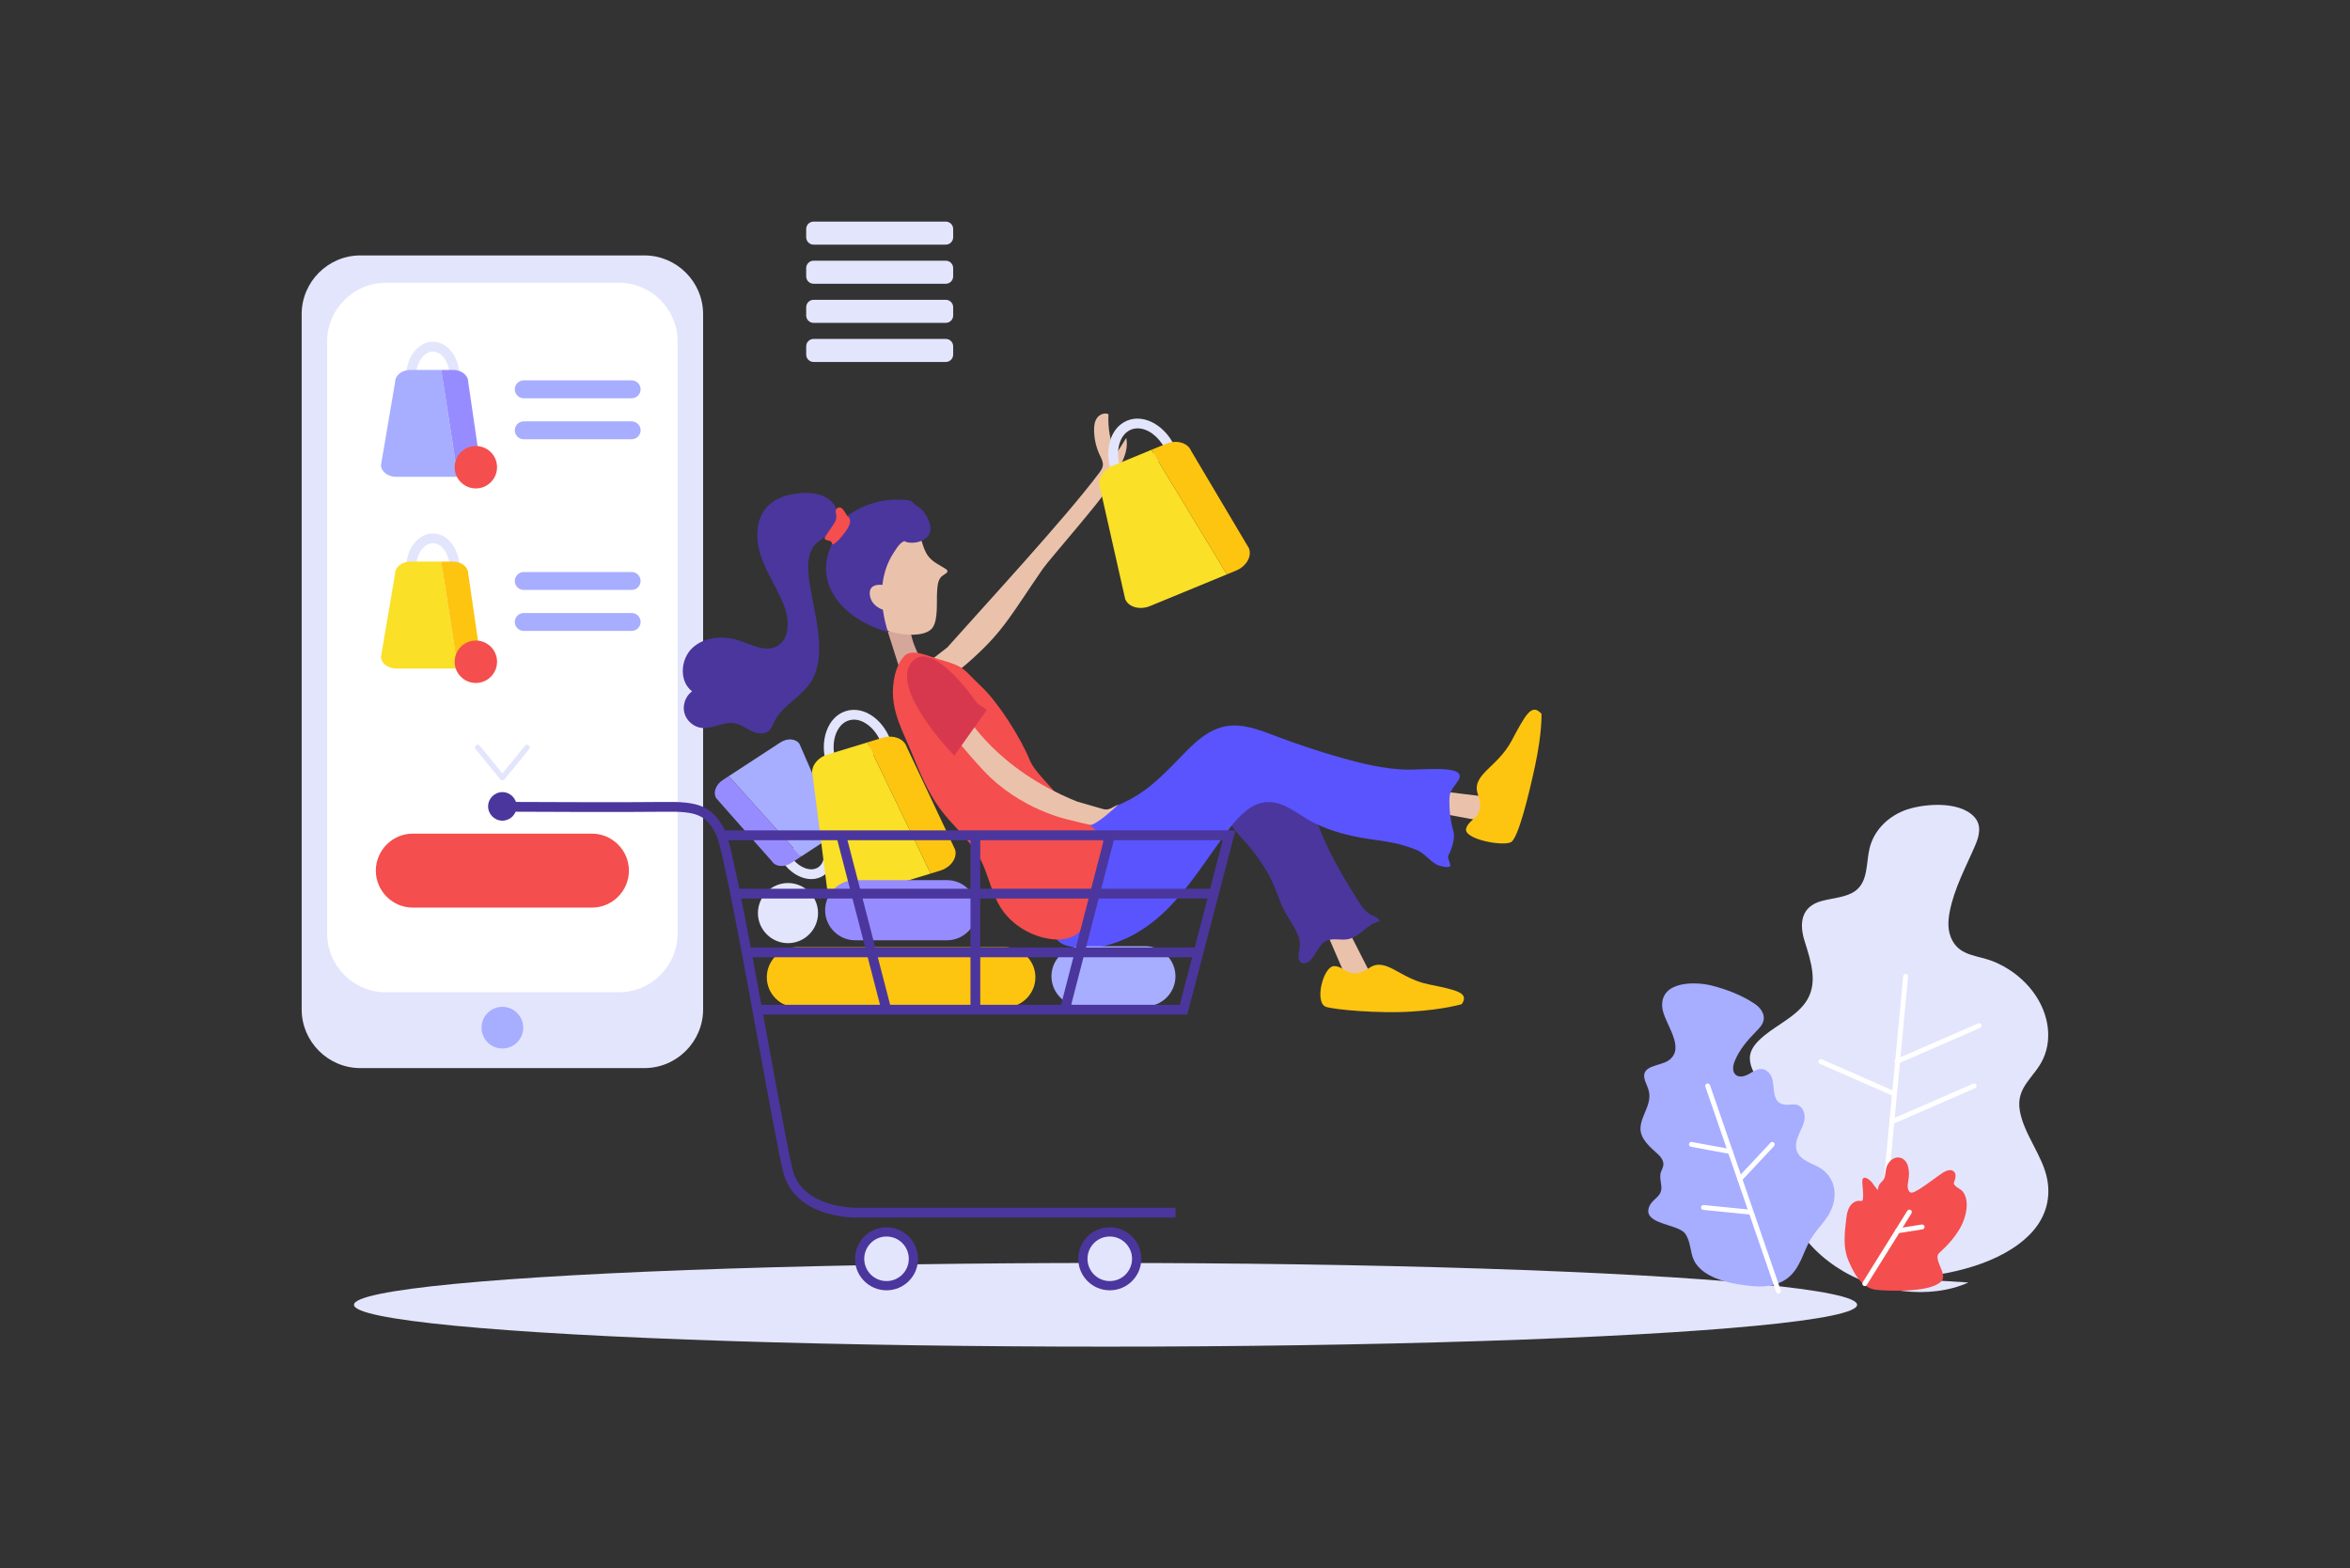 <?xml version="1.0" encoding="utf-8"?>
<!-- Generator: Adobe Illustrator 23.0.3, SVG Export Plug-In . SVG Version: 6.00 Build 0)  -->
<svg version="1.1" xmlns="http://www.w3.org/2000/svg" xmlns:xlink="http://www.w3.org/1999/xlink" x="0px" y="0px"
	 viewBox="0 0 1799.6 1200.87" style="enable-background:new 0 0 1799.6 1200.87;" xml:space="preserve">
<rect x="0" y="0" width="1799.6" height="1200.87" fill="#333333" stroke="none"/>
<style type="text/css">
	.st0{fill:#E3E5FC;}
	.st1{fill:#FFFFFF;}
	.st2{fill:#A7ADFF;}
	.st3{fill:#F44E4E;}
	.st4{fill:#978CFF;}
	.st5{fill:#FAE026;}
	.st6{fill:#FDC510;}
	.st7{fill:#4B369D;}
	.st8{fill:#EAC2AB;}
	.st9{fill:#5A54FF;}
	.st10{fill:#D4A79A;}
	.st11{fill:#D7384E;}
</style>
<g id="Nature">
	<ellipse id="Ground" class="st0" cx="846.62" cy="999.15" rx="575.54" ry="32.04"/>
	<g id="Plants">
		<path class="st0" d="M1456.75,978.96c36.07-1.92,76.01-11.31,98.08-34.13c10.87-11.24,15.89-25.62,12.94-41.6
			c-3.33-18.05-17.79-34.41-20.99-52.52c-3.3-18.65,11.32-25.45,17.96-40.17c7.52-16.65,3.66-37.78-10.54-54.42
			c-7.18-8.41-16.84-15.52-27.77-19.91c-11.66-4.68-24.7-3.95-31.22-15.76c-3.94-7.14-3.55-14.88-2.21-21.98
			c3.44-18.17,12.45-34.47,19.68-51.34c2.88-6.7,5.15-15.05-0.76-21.53c-11.99-13.13-41.15-9.92-53.8-4.9
			c-13.58,5.39-23.36,16.08-26.43,28.88c-2.72,11.32-0.98,25.1-10.7,32.47c-6.72,5.1-17.08,5.5-25.95,7.88
			c-15.91,4.27-17.34,17.21-13.08,30.78c5.15,16.41,10.52,32.83,0.73,46.82c-8.61,12.31-25.27,18.57-36.05,29.46
			c-3.62,3.66-6.63,8.07-6.62,13.21c0.05,18.19,26.08,31.28,28.16,50.38c1,9.17-0.85,17.96-2.04,26.8
			c-4.06,30.15,7.52,61.1,40.11,82.81c30.24,20.15,71.95,25.05,101.14,11.88"/>
		<g>
			<path class="st1" d="M1438.22,972.27c-0.06,0-0.12,0-0.18-0.01c-1.03-0.1-1.79-1.01-1.69-2.04l21.12-222.8
				c0.1-1.03,1.1-1.82,2.04-1.69c1.03,0.1,1.79,1.01,1.69,2.04l-21.12,222.8C1439.99,971.54,1439.18,972.27,1438.22,972.27z"/>
		</g>
		<g>
			<path class="st1" d="M1448.78,860.87c-0.72,0-1.41-0.42-1.72-1.13c-0.41-0.95,0.02-2.05,0.97-2.47l63.02-27.47
				c0.95-0.41,2.05,0.02,2.47,0.97c0.41,0.95-0.02,2.05-0.97,2.47l-63.02,27.47C1449.28,860.82,1449.03,860.87,1448.78,860.87z"/>
		</g>
		<g>
			<path class="st1" d="M1452.52,814.74c-0.72,0-1.41-0.42-1.72-1.13c-0.41-0.95,0.02-2.05,0.97-2.47l63.02-27.47
				c0.95-0.4,2.05,0.02,2.47,0.97c0.41,0.95-0.02,2.05-0.97,2.47l-63.02,27.47C1453.03,814.69,1452.78,814.74,1452.52,814.74z"/>
		</g>
		<g>
			<path class="st1" d="M1450.8,839.53c-0.25,0-0.51-0.05-0.75-0.16l-56.41-24.78c-0.95-0.42-1.38-1.52-0.96-2.47
				c0.42-0.95,1.53-1.36,2.47-0.96l56.41,24.78c0.95,0.42,1.38,1.52,0.96,2.47C1452.21,839.11,1451.52,839.53,1450.8,839.53z"/>
		</g>
		<g>
			<path class="st2" d="M1403.73,922.42c0.2-0.7,0.37-1.4,0.53-2.11c2.12-9.9-1.02-19.28-9.14-25.06
				c-6.41-4.57-16.84-5.98-19.34-14.65c-1.17-4.06,0.2-8.41,1.92-12.27c1.72-3.86,3.84-7.68,4.23-11.89s-1.54-9.03-5.57-10.33
				c-2.92-0.94-6.09,0.15-9.14-0.15c-11.37-1.15-7.49-13.96-10.59-21.27c-1.32-3.1-4.09-5.8-7.45-6.08
				c-3.58-0.31-6.76,2.04-9.88,3.81s-7.34,2.95-10.08,0.63c-2.87-2.43-2.19-7.02-0.78-10.52c3.45-8.59,9.6-15.8,16.09-22.4
				c2.67-2.71,5.56-5.63,6.1-9.4c0.69-4.78-2.74-9.27-6.74-11.97c-9.85-6.66-21.64-11.17-33.1-14.07
				c-12.32-3.12-39.29-3.77-37.89,16.34c0.84,11.99,18.72,31,5.02,40.91c-6.71,4.85-22.44,3.31-18.11,15.81
				c0.9,2.61,2.24,5.08,2.86,7.78c2.4,10.32-5.98,18.4-6.41,28.28c-0.36,8.27,7.7,14.87,13.2,19.83c2.5,2.25,4.75,5.35,4.3,8.68
				c-0.26,1.95-1.41,3.66-1.95,5.56c-1,3.52,0.2,7.25,0.44,10.9c0.52,7.8-6.67,8.88-9.25,15.08c-5.69,13.68,21.51,13.17,27.26,20.53
				c4.77,6.12,3.73,14.53,7.22,21.21c7.54,14.42,31.3,18.12,45.74,19.33c9.54,0.8,19.8-0.94,26.99-7.26
				c7.86-6.91,10.43-17.35,15.02-26.34C1390.6,940.74,1400.36,934.24,1403.73,922.42z"/>
			<path class="st3" d="M1415.39,965.01c-4.05-9.63-2.88-20.55-1.64-30.93c0.41-3.47,0.87-7.05,2.68-10.04
				c1.67-2.75,4.84-4.94,8.17-4.44c0.38,0.06,0.77,0.14,1.13,0.01c0.63-0.24,0.82-1.02,0.9-1.68c0.54-4.49-0.48-8.78-0.5-13.24
				c-0.02-5.86,5.68-1.39,7.42,0.77c1.35,1.68,2.45,3.55,3.83,5.2c0.16,0.19,0.4,0.4,0.63,0.31c0.23-0.09,0.26-0.41,0.26-0.66
				c0.01-1.2,0.38-2.4,1.04-3.4c0.72-1.09,1.77-1.93,2.62-2.93c2.54-2.96,1.47-8.31,3.42-11.91c1.86-3.44,5.27-6.47,9.45-5.61
				c6.9,1.42,7.89,10.9,6.53,17.81c-0.62,3.16-1.04,7.2,1.7,8.88c2.91,1.78,19.11-11.56,24.69-15.08c2.56-1.61,6.08-3.07,8.38-1.11
				c2.22,1.9,1.48,5.47,0.31,8.15c-1.34,3.07,4.93,5.13,6.5,7.11c5.8,7.29,2.64,19.68-1.27,27.01
				c-4.09,7.67-10.14,14.39-16.56,20.18c-5.26,4.75,6.47,15.95,1.86,21.39c-7.45,8.77-37.93,8.06-49.7,6.94
				c-10.01-0.96-15.72-9.57-19.7-17.91C1416.78,968.24,1416.07,966.63,1415.39,965.01z"/>
			<g>
				<path class="st1" d="M1427.99,984.82c-0.34,0-0.68-0.09-0.99-0.28c-0.88-0.55-1.15-1.7-0.6-2.58l34.19-54.81
					c0.55-0.88,1.72-1.14,2.58-0.6c0.88,0.55,1.15,1.7,0.6,2.58l-34.19,54.81C1429.22,984.5,1428.61,984.82,1427.99,984.82z"/>
			</g>
			<g>
				<path class="st1" d="M1453.2,944.38c-0.9,0-1.7-0.66-1.85-1.58c-0.16-1.02,0.53-1.98,1.56-2.14l18.74-2.98
					c1.03-0.18,1.99,0.53,2.15,1.56c0.16,1.02-0.53,1.98-1.56,2.14l-18.74,2.98C1453.4,944.38,1453.3,944.38,1453.2,944.38z"/>
			</g>
			<g>
				<path class="st1" d="M1361.91,990.52c-0.78,0-1.5-0.49-1.77-1.26l-54.19-157.12c-0.34-0.98,0.18-2.05,1.16-2.38
					c0.97-0.34,2.05,0.18,2.38,1.16l54.19,157.12c0.34,0.98-0.18,2.05-1.16,2.38C1362.32,990.48,1362.11,990.52,1361.91,990.52z"/>
			</g>
			<g>
				<path class="st1" d="M1339.75,930c-0.06,0-0.13,0-0.19-0.01l-35.27-3.53c-1.03-0.1-1.78-1.02-1.68-2.05
					c0.1-1.03,1.04-1.77,2.05-1.68l35.27,3.53c1.03,0.1,1.78,1.02,1.68,2.05C1341.51,929.28,1340.7,930,1339.75,930z"/>
			</g>
			<g>
				<path class="st1" d="M1325.15,883.68c-0.11,0-0.23-0.01-0.34-0.03l-29.91-5.51c-1.02-0.19-1.69-1.16-1.5-2.18
					c0.19-1.02,1.15-1.69,2.18-1.5l29.91,5.51c1.02,0.19,1.69,1.16,1.5,2.18C1326.83,883.05,1326.04,883.68,1325.15,883.68z"/>
			</g>
			<g>
				<path class="st1" d="M1332.42,904.66c-0.46,0-0.92-0.17-1.28-0.5c-0.75-0.71-0.79-1.89-0.09-2.65l24.8-26.49
					c0.71-0.75,1.89-0.79,2.65-0.09c0.75,0.71,0.79,1.89,0.09,2.65l-24.8,26.49C1333.42,904.46,1332.92,904.66,1332.42,904.66z"/>
			</g>
		</g>
	</g>
</g>
<g id="UI_1_">
	<g id="E-commerce_Mobile_1_">
		<g>
			<path class="st0" d="M493.47,817.89h-217.5c-24.73,0-44.96-20.23-44.96-44.96V240.55c0-24.73,20.23-44.96,44.96-44.96h217.5
				c24.73,0,44.96,20.23,44.96,44.96v532.37C538.43,797.65,518.2,817.89,493.47,817.89z"/>
			<path class="st1" d="M473.96,759.83H295.47c-24.73,0-44.96-20.23-44.96-44.96v-453.4c0-24.73,20.23-44.96,44.96-44.96h178.49
				c24.73,0,44.96,20.23,44.96,44.96v453.4C518.93,739.59,498.69,759.83,473.96,759.83z"/>
			<path class="st0" d="M413.68,209.82h-57.92c-1.41,0-2.56-1.15-2.56-2.56l0,0c0-1.41,1.15-2.56,2.56-2.56h57.92
				c1.41,0,2.56,1.15,2.56,2.56l0,0C416.24,208.67,415.08,209.82,413.68,209.82z"/>
			<circle class="st2" cx="384.72" cy="786.94" r="15.95"/>
			<path class="st3" d="M453.3,695H316.13c-15.57,0-28.32-12.74-28.32-28.32v0c0-15.57,12.74-28.32,28.32-28.32H453.3
				c15.57,0,28.32,12.74,28.32,28.32v0C481.62,682.25,468.88,695,453.3,695z"/>
			<path class="st2" d="M483.72,304.97h-82.64c-3.77,0-6.85-3.08-6.85-6.85v0c0-3.77,3.08-6.85,6.85-6.85h82.64
				c3.77,0,6.85,3.08,6.85,6.85v0C490.57,301.89,487.49,304.97,483.72,304.97z"/>
			<path class="st2" d="M483.72,336.35h-82.64c-3.77,0-6.85-3.08-6.85-6.85l0,0c0-3.77,3.08-6.85,6.85-6.85h82.64
				c3.77,0,6.85,3.08,6.85,6.85l0,0C490.57,333.26,487.49,336.35,483.72,336.35z"/>
			<g>
				<path class="st0" d="M383.54,596.97L383.54,596.97c-0.87-0.71-1.01-2.01-0.29-2.88l18.79-23.07c0.71-0.87,2.01-1.01,2.88-0.29
					l0,0c0.87,0.71,1.01,2.01,0.29,2.88l-18.79,23.07C385.71,597.55,384.41,597.68,383.54,596.97z"/>
				<path class="st0" d="M385.89,596.97L385.89,596.97c0.87-0.71,1.01-2.01,0.29-2.88l-18.79-23.07c-0.71-0.87-2.01-1.01-2.88-0.29
					l0,0c-0.87,0.71-1.01,2.01-0.29,2.88l18.79,23.07C383.72,597.55,385.02,597.68,385.89,596.97z"/>
			</g>
			<g>
				<g>
					<path class="st0" d="M351.91,291.91h-40.85v-3.75c0-14.59,9.16-26.46,20.43-26.46s20.43,11.87,20.43,26.46V291.91z
						 M318.82,284.42h25.33c-1.22-8.56-6.53-15.22-12.67-15.22C325.35,269.19,320.04,275.86,318.82,284.42z"/>
				</g>
				<g>
					<path class="st2" d="M314.22,283.28c-6.38,0-11.6,4.08-11.6,9.06l-10.86,63.72c0,4.98,5.22,9.06,11.6,9.06h47.24l-12.68-81.84
						H314.22z"/>
					<path class="st4" d="M367.85,356.05l-9.31-63.72c0-4.98-5.22-9.06-11.6-9.06h-9.03l12.68,81.84h5.65
						C362.63,365.11,367.85,361.04,367.85,356.05z"/>
				</g>
			</g>
			<path class="st2" d="M483.72,451.74h-82.64c-3.77,0-6.85-3.08-6.85-6.85v0c0-3.77,3.08-6.85,6.85-6.85h82.64
				c3.77,0,6.85,3.08,6.85,6.85v0C490.57,448.65,487.49,451.74,483.72,451.74z"/>
			<path class="st2" d="M483.72,483.11h-82.64c-3.77,0-6.85-3.08-6.85-6.85v0c0-3.77,3.08-6.85,6.85-6.85h82.64
				c3.77,0,6.85,3.08,6.85,6.85v0C490.57,480.03,487.49,483.11,483.72,483.11z"/>
			<g>
				<g>
					<path class="st0" d="M351.91,438.67h-40.85v-3.75c0-14.59,9.16-26.46,20.43-26.46s20.43,11.87,20.43,26.46V438.67z
						 M318.82,431.18h25.33c-1.22-8.56-6.53-15.22-12.67-15.22C325.35,415.96,320.04,422.62,318.82,431.18z"/>
				</g>
				<g>
					<path class="st5" d="M314.22,430.04c-6.38,0-11.6,4.08-11.6,9.06l-10.86,63.72c0,4.98,5.22,9.06,11.6,9.06h47.24l-12.68-81.84
						H314.22z"/>
					<path class="st6" d="M367.85,502.82l-9.31-63.72c0-4.98-5.22-9.06-11.6-9.06h-9.03l12.68,81.84h5.65
						C362.63,511.88,367.85,507.8,367.85,502.82z"/>
				</g>
			</g>
			<circle class="st3" cx="364.4" cy="357.77" r="16.24"/>
			<circle class="st3" cx="364.4" cy="506.74" r="16.24"/>
		</g>
		<path class="st7" d="M384.72,628.42L384.72,628.42c-6.01,0-10.93-4.92-10.93-10.93v0c0-6.01,4.92-10.93,10.93-10.93l0,0
			c6.01,0,10.93,4.92,10.93,10.93v0C395.65,623.51,390.73,628.42,384.72,628.42z"/>
	</g>
</g>
<g id="Characters">
	<g id="Woman">
		<path id="Arm_1_" class="st8" d="M725.44,495.76c28.4-31.97,90.58-99.25,116.13-133.41c1.34-1.79,2.71-3.68,2.98-5.87
			c0.34-2.77-1.13-5.4-2.33-7.94c-2.83-5.98-4.34-12.54-4.39-19.12c-0.03-3.26,0.35-6.69,2.26-9.38c1.91-2.68,5.74-4.3,8.76-2.87
			c-0.56,10.57,1.35,21.26,5.54,31.03c2.71-4.3,5.42-8.59,8.12-12.89c2.76,14.34-9,26.94-15.3,40.18
			c-3.19,6.71-44.24,53.72-48.48,59.86c-23.61,34.17-29.69,46.99-53.18,68.32c-6.23,5.66-12.68,11.46-20.64,14.43
			c-7.96,2.98-17.91,2.5-23.95-3.36L725.44,495.76z"/>
		<g id="Leg_1_">
			<path class="st8" d="M1025.84,699.2l23.67,46.53l-15.38,10.55l-21.69-50.21C1012.43,706.07,1020.08,699.16,1025.84,699.2z"/>
			<path class="st6" d="M1119.42,768.91c0,0-13.28,4.14-38.72,5.72c-25.44,1.58-59.31-1.53-65.3-3.66
				c-9.11-3.23-2.12-31.24,6.36-31.18s11.76,11.56,26.73,1.43c12.82-8.68,23.03,7.93,45.33,12.5S1125.15,760.13,1119.42,768.91z"/>
			<path class="st7" d="M975.5,677.93c2.9,6.75,4.98,13.87,8.49,20.33c4.93,9.08,12.91,17.92,11.29,28.12
				c-0.6,3.82-2.12,8.75,1.18,10.76c2.46,1.5,5.66-0.22,7.58-2.37c4.15-4.66,6.03-11.69,11.68-14.33c5.05-2.36,11.06-0.2,16.53-1.24
				c9.19-1.75,14.98-12.02,24.2-13.63c-0.18-2.6-3.35-3.59-5.73-4.65c-5.03-2.24-8.24-7.15-11.15-11.82
				c-10.48-16.81-20.76-33.87-28.08-52.27c-1.55-3.88-2.97-7.85-5.21-11.37c-1.99-3.15-4.58-5.87-7.28-8.44
				c-5.37-5.1-11.26-9.65-17.54-13.56c-8.53-5.32-20.04-9.95-29.61-4.48c-7.57,4.33-13.8,15.45-12.35,24.23
				c1.62,9.82,11.1,17.66,17.08,24.95C964.05,657.29,970.83,667.07,975.5,677.93z"/>
		</g>
		<g id="Leg">
			<path class="st8" d="M1084.24,603.5l55.7,6.85l-0.41,19.2l-57.68-10.66C1081.85,618.88,1080.59,608.37,1084.24,603.5z"/>
			<path class="st6" d="M1180.47,546.62c0,0,0.55,14.39-4.98,40.03c-5.53,25.64-12.82,53.92-17.97,57.94
				c-5.15,4.02-37.2-1.84-34.75-10.21s15.29-8.13,9.01-26c-5.38-15.31,14.71-20.37,25.73-41.04
				C1168.54,546.67,1172.98,538.3,1180.47,546.62z"/>
			<path class="st9" d="M837.25,631.1c-15.5,5.18-20.96,20.96-26.07,36.49c-3.7,11.26-5.73,23.08-5.98,34.93
				c-0.15,6.7,0.65,14.21,5.75,18.55c2.82,2.39,6.54,3.42,10.19,4.03c26.28,4.43,52.7-9.3,71.75-27.93s32.67-41.99,48.91-63.12
				c7.24-9.42,16.38-19.14,28.24-19.87c13.49-0.83,24.41,10.11,36.53,16.08c13,6.4,27.47,10.08,41.76,12.18
				c14.75,2.16,22.91,2.97,37.06,8.63c5.52,2.21,11.36,10.26,16.51,11.71c15.44,4.35,5.2-3.99,7.37-7.96
				c2.79-5.09,5.13-13.52,3.74-18.29c-2.41-8.23-3.35-17.37-3.02-25.93c0.21-5.49,4.78-9.4,7.35-14.05
				c5.15-11.24-28.2-6.67-41.95-7.25c-16.04-0.67-31.8-4.41-47.26-8.75c-17.34-4.87-34.47-10.52-51.3-16.93
				c-12.2-4.64-25.05-9.78-37.9-7.53c-17.55,3.07-29.58,18.64-42.22,31.19c-14.65,14.55-24.28,22.68-43.37,30.54"/>
		</g>
		<g id="Head">
			<path id="Neck" class="st10" d="M679.94,483.9l8.88,27.96l23.88,5.25l-7.18-11.71c0,0-11.75-19.49-7.5-31.76
				S679.94,483.9,679.94,483.9z"/>
			<path id="Face" class="st8" d="M686.95,399.89c6.31,1.37,16.94,8.36,18.85,14.52c1.27,4.08,2.59,8.43,5.31,11.82
				c3.46,4.33,8.36,6.39,12.89,9.29c4.45,2.85-1.76,4.06-3.7,6.72c-2.17,2.98-2.33,6.37-2.64,10.09c-0.63,7.66,1.03,22.09-3.6,28.43
				c-6.24,8.54-29.35,5.09-36.84,0.89c-1.49-0.83-18.7-10.09-18.3-11.12C658.92,470.53,686.95,399.89,686.95,399.89z"/>
			<g id="Hair">
				<path class="st7" d="M646.07,405.9c1.28-1.68,0.12-4.07,0.27-6.18c0.19-2.7,2.54-4.7,4.79-6.21
					c12.37-8.34,27.71-12.18,42.55-10.66c5.92,0.61,4.36,2.08,9.42,5.22c6.46,4,14.54,18.79,5.08,24.76
					c-9.99,6.31-21.82-0.3-11.85,1.2c-5.83-0.87-8.6,4.1-11.76,8.87c-12.07,18.21-10.87,40.78-4.62,61
					c-33.41-9.19-54.04-34.23-45.45-60.7c3.7-11.4,12.79-27.76,2.9-38.47c-6.23-6.74-16.47-7.93-25.6-7.01
					c-8.81,0.89-17.88,3.59-24.03,9.97c-9.65,10.03-9.35,26.22-4.68,39.33c4.67,13.11,12.92,24.7,17.7,37.77
					c3.84,10.51,3.96,24.87-5.93,30.09c-8.92,4.7-19.37-1.25-28.94-4.42c-11.99-3.97-26.41-2.94-35.65,5.66
					c-9.25,8.6-10.36,25.63-0.29,33.26c-5.04,3.67-7.48,10.56-5.88,16.59c1.61,6.02,7.16,10.79,13.36,11.46
					c8.46,0.92,16.69-5.1,25.07-3.61c4.71,0.84,8.65,3.93,12.97,5.99c4.32,2.06,9.97,2.92,13.5-0.31c1.96-1.79,2.82-4.45,3.96-6.84
					c6.06-12.65,20.92-18.87,28.23-30.84c14.17-23.21-0.41-58.65-2.12-83.42c-0.56-8.14,0.16-17.43,6.45-22.63
					c5.73-4.73,12.6-8.32,18.89-12.25C644.95,404.31,645.51,405.11,646.07,405.9z"/>
			</g>
			<path id="Ear" class="st8" d="M679.04,448.41c0,0-14.36-3.78-12.93,7.25c1.43,11.03,15.18,12.65,15.18,12.65l-3.51-12.9
				L679.04,448.41z"/>
			<path id="Decoration" class="st3" d="M648.95,395.19c0,0,3.52,1.86,1.33,7.16c-2.19,5.31-12.64,17.43-13.19,13.71
				c-0.55-3.72-8.04-0.67-4.61-5.98c3.43-5.31,2.65-3.54,6.44-9.6c3.64-5.82-0.51-8.3,1.64-10.7
				C644.33,385.59,647.22,393.05,648.95,395.19z"/>
		</g>
		<path id="Body" class="st3" d="M719.6,505.01c19.92,5.68,17.28,6.84,32.32,21.09c12.77,12.11,29.91,39.33,36.53,55.64
			c4.18,10.3,16.93,20.12,22.74,29.62c4.82,7.88,18.15,5.06,22.64,13.15c0.65,1.16,1.32,2.36,2.37,3.17
			c1.89,1.46-2.95,4.35-0.68,5.11c2.71,0.91,9.54,12.3,11.01,14.75c2.88,4.83-0.85-0.26-1.17,5.39c-0.43,7.59,1.67,9.82-2.16,15.36
			c-4.82,6.97-6.82,15.42-8.75,23.54c-1.64,6.92-2.32,16.19-7.45,21.44c-5.01,5.13-12.78,6.63-19.92,6.05
			c-14.18-1.16-28.48-8.64-37.47-19.69c-10.82-13.31-12.09-30.85-20.78-45.15c-7.96-13.1-19.97-22.9-28.98-35.18
			c-9.44-12.87-15.47-27.74-21.49-42.41c-6.91-16.83-15.86-31.95-14.45-50.81c0.64-8.53,2.81-17.35,8.56-23.67
			C698.23,496.1,711.38,502.67,719.6,505.01z"/>
		<g id="Arm">
			<path class="st8" d="M835.73,631.81c6.62-2.7,16.83-12.06,20.7-15.75c-4.01,1.61-6.99,4.83-11.61,3.51
				c-6.69-1.9-13.37-3.81-20.03-5.79c-62.3-24.96-85.03-66.39-85.03-66.39s8.18,8.77-15.92-13.11c-24.1-21.88-17.49-2.79-17.49-2.79
				s17.81,27.37,46.5,58.23c28.69,30.86,66.18,38.12,66.18,38.12c4.73,1.24,9.48,2.43,14.22,3.42
				C834.12,631.42,834.92,631.61,835.73,631.81z"/>
			<path class="st11" d="M748.21,538.46c0,0-35.09-51.87-50.58-30.69c-15.49,21.18,33.17,70.89,33.17,70.89l24.93-35.12
				L748.21,538.46z"/>
		</g>
	</g>
</g>
<g id="UI">
	<g id="Shopping_bag">
		<g>
			<path class="st0" d="M853.47,367.28l-1.43-3.47c-3.41-8.28-4.24-17.1-2.33-24.83c2.02-8.15,6.8-14.14,13.48-16.9
				c13.35-5.5,30.09,4.26,37.31,21.76l1.43,3.46L853.47,367.28z M871.21,328.01c-1.77,0-3.51,0.32-5.16,1.01
				c-4.41,1.82-7.63,6-9.06,11.77c-1.27,5.12-1,10.92,0.72,16.64l34.26-14.12C887,333.94,878.78,328.01,871.21,328.01z"/>
		</g>
		<g>
			<path class="st5" d="M852.27,356.61c-7.94,3.27-12.35,11.03-9.79,17.23l19.16,84.89c2.56,6.2,11.15,8.6,19.09,5.33l58.8-24.23
				l-57.76-95.38L852.27,356.61z"/>
			<path class="st6" d="M956.36,419.7l-44.27-74.55c-2.56-6.2-11.15-8.6-19.09-5.33l-11.24,4.63l57.76,95.38l7.04-2.9
				C954.51,433.66,958.92,425.9,956.36,419.7z"/>
		</g>
	</g>
	<g id="Element">
		<path class="st0" d="M724.28,187.33H623.02c-3.11,0-5.65-2.54-5.65-5.65v-6.35c0-3.11,2.54-5.65,5.65-5.65h101.26
			c3.11,0,5.65,2.54,5.65,5.65v6.35C729.93,184.79,727.39,187.33,724.28,187.33z"/>
		<path class="st0" d="M724.28,217.28H623.02c-3.11,0-5.65-2.54-5.65-5.65v-6.35c0-3.11,2.54-5.65,5.65-5.65h101.26
			c3.11,0,5.65,2.54,5.65,5.65v6.35C729.93,214.74,727.39,217.28,724.28,217.28z"/>
		<path class="st0" d="M724.28,247.23H623.02c-3.11,0-5.65-2.54-5.65-5.65v-6.35c0-3.11,2.54-5.65,5.65-5.65h101.26
			c3.11,0,5.65,2.54,5.65,5.65v6.35C729.93,244.69,727.39,247.23,724.28,247.23z"/>
		<path class="st0" d="M724.28,277.18H623.02c-3.11,0-5.65-2.54-5.65-5.65v-6.35c0-3.11,2.54-5.65,5.65-5.65h101.26
			c3.11,0,5.65,2.54,5.65,5.65v6.35C729.93,274.64,727.39,277.18,724.28,277.18z"/>
	</g>
	<g id="Shopping_Cart">
		<g>
			<path class="st0" d="M603.43,722.22L603.43,722.22c-12.66,0-23.02-10.36-23.02-23.02v0c0-12.66,10.36-23.02,23.02-23.02h0
				c12.66,0,23.02,10.36,23.02,23.02v0C626.45,711.86,616.09,722.22,603.43,722.22z"/>
			<g>
				<g>
					<path class="st0" d="M621.33,673.17c-2.45,0-5.01-0.48-7.6-1.45c-5.72-2.15-10.94-6.49-14.69-12.23l-2.05-3.14L631.19,634
						l2.05,3.14c7.98,12.22,6.79,27.17-2.64,33.32C627.86,672.26,624.69,673.17,621.33,673.17z M607.57,658.38
						c2.54,2.92,5.57,5.11,8.79,6.32c3.83,1.44,7.44,1.26,10.15-0.51c5.14-3.36,5.94-11.83,2.29-19.67L607.57,658.38z"/>
				</g>
				<g>
					<path class="st2" d="M633.27,642.96c5.34-3.49,7.48-9.76,4.76-13.93l-25.74-59.29c-2.72-4.17-9.32-4.73-14.67-1.24
						l-39.55,25.83l55.36,61.59L633.27,642.96z"/>
					<path class="st4" d="M548.57,611.34l42.63,48.26c2.72,4.17,9.32,4.73,14.67,1.24l7.56-4.93l-55.36-61.59l-4.73,3.09
						C547.99,600.9,545.85,607.17,548.57,611.34z"/>
				</g>
			</g>
			<g>
				<g>
					<path class="st0" d="M633.92,588.52l-1.09-3.58c-2.61-8.57-2.6-17.43,0.04-24.94c2.78-7.91,8.12-13.43,15.02-15.54
						c6.9-2.1,14.41-0.5,21.14,4.52c6.37,4.76,11.32,12.11,13.93,20.68l1.09,3.58L633.92,588.52z M653.92,551.06
						c-1.31,0-2.6,0.19-3.84,0.57c-4.57,1.39-8.17,5.25-10.14,10.85c-1.75,4.98-2.03,10.78-0.86,16.63l35.45-10.8
						c-2.29-5.52-5.76-10.17-9.99-13.33C661.08,552.4,657.41,551.06,653.92,551.06z"/>
				</g>
				<g>
					<path class="st5" d="M633.74,577.78c-8.22,2.5-13.34,9.8-11.39,16.22l11.01,86.33c1.96,6.42,10.28,9.62,18.5,7.12l60.84-18.53
						l-48.44-100.43L633.74,577.78z"/>
					<path class="st6" d="M731.37,650.48l-36.99-78.42c-1.96-6.42-10.28-9.62-18.5-7.12l-11.63,3.54l48.44,100.43l7.28-2.22
						C728.2,664.19,733.32,656.89,731.37,650.48z"/>
				</g>
			</g>
			<path class="st6" d="M769.87,771.35H610.23c-12.66,0-23.02-10.36-23.02-23.02v0c0-12.66,10.36-23.02,23.02-23.02h159.64
				c12.66,0,23.02,10.36,23.02,23.02v0C792.89,760.99,782.53,771.35,769.87,771.35z"/>
			<path class="st4" d="M725.2,720.01h-70.31c-12.66,0-23.02-10.36-23.02-23.02l0,0c0-12.66,10.36-23.02,23.02-23.02h70.31
				c12.66,0,23.02,10.36,23.02,23.02l0,0C748.23,709.65,737.86,720.01,725.2,720.01z"/>
			<path class="st2" d="M877.13,770.62h-48.92c-12.66,0-23.02-10.36-23.02-23.02v0c0-12.66,10.36-23.02,23.02-23.02h48.92
				c12.66,0,23.02,10.36,23.02,23.02v0C900.16,760.26,889.8,770.62,877.13,770.62z"/>
		</g>
		<g id="Shoping_Cart">
			<g>
				<g>
					<circle class="st7" cx="678.89" cy="963.92" r="24.13"/>
				</g>
				<circle class="st0" cx="678.89" cy="963.92" r="17.06"/>
			</g>
			<g>
				<g>
					<circle class="st7" cx="849.85" cy="963.92" r="24.13"/>
				</g>
				<circle class="st0" cx="849.85" cy="963.92" r="17.06"/>
			</g>
			<g>
				<g>
					<path class="st7" d="M654.56,932.29c-3.76,0-46.14-0.77-54.76-34.63c-3.23-12.68-10.39-51.84-18.67-97.19
						c-11.73-64.19-27.8-152.11-32.86-161.71c-7.76-14.72-14.48-17.62-39.74-17.17c-25.41,0.43-119.2-0.03-120.15-0.04l0.04-7.49
						c0.94,0,94.64,0.47,119.98,0.04c25.87-0.42,36.76,2.69,46.5,21.17c5.19,9.86,17.2,74.13,33.6,163.85
						c8.26,45.21,15.4,84.25,18.56,96.69c7.4,29.07,47.25,28.97,47.67,28.99h245.43v7.49H654.76
						C654.72,932.29,654.65,932.29,654.56,932.29z"/>
				</g>
				<g>
					<g>
						<polygon class="st7" points="909.21,776.92 580.75,776.92 580.75,769.43 903.42,769.43 936.37,643.37 552.63,643.37 
							552.63,635.88 946.08,635.88 						"/>
					</g>
					<g>
						
							<rect x="657.82" y="637.41" transform="matrix(0.968 -0.251 0.251 0.968 -156.217 188.806)" class="st7" width="7.49" height="137.97"/>
					</g>
					<g>
						<rect x="743.18" y="639.63" class="st7" width="7.49" height="130.99"/>
					</g>
					<g>
						
							<rect x="763.8" y="702.65" transform="matrix(0.251 -0.968 0.968 0.251 -60.051 1335.191)" class="st7" width="137.97" height="7.49"/>
					</g>
					<g>
						<rect x="564.19" y="680.55" class="st7" width="362.77" height="7.49"/>
					</g>
					<g>
						<rect x="572.83" y="725.52" class="st7" width="344.96" height="7.49"/>
					</g>
				</g>
			</g>
		</g>
	</g>
</g>
</svg>
